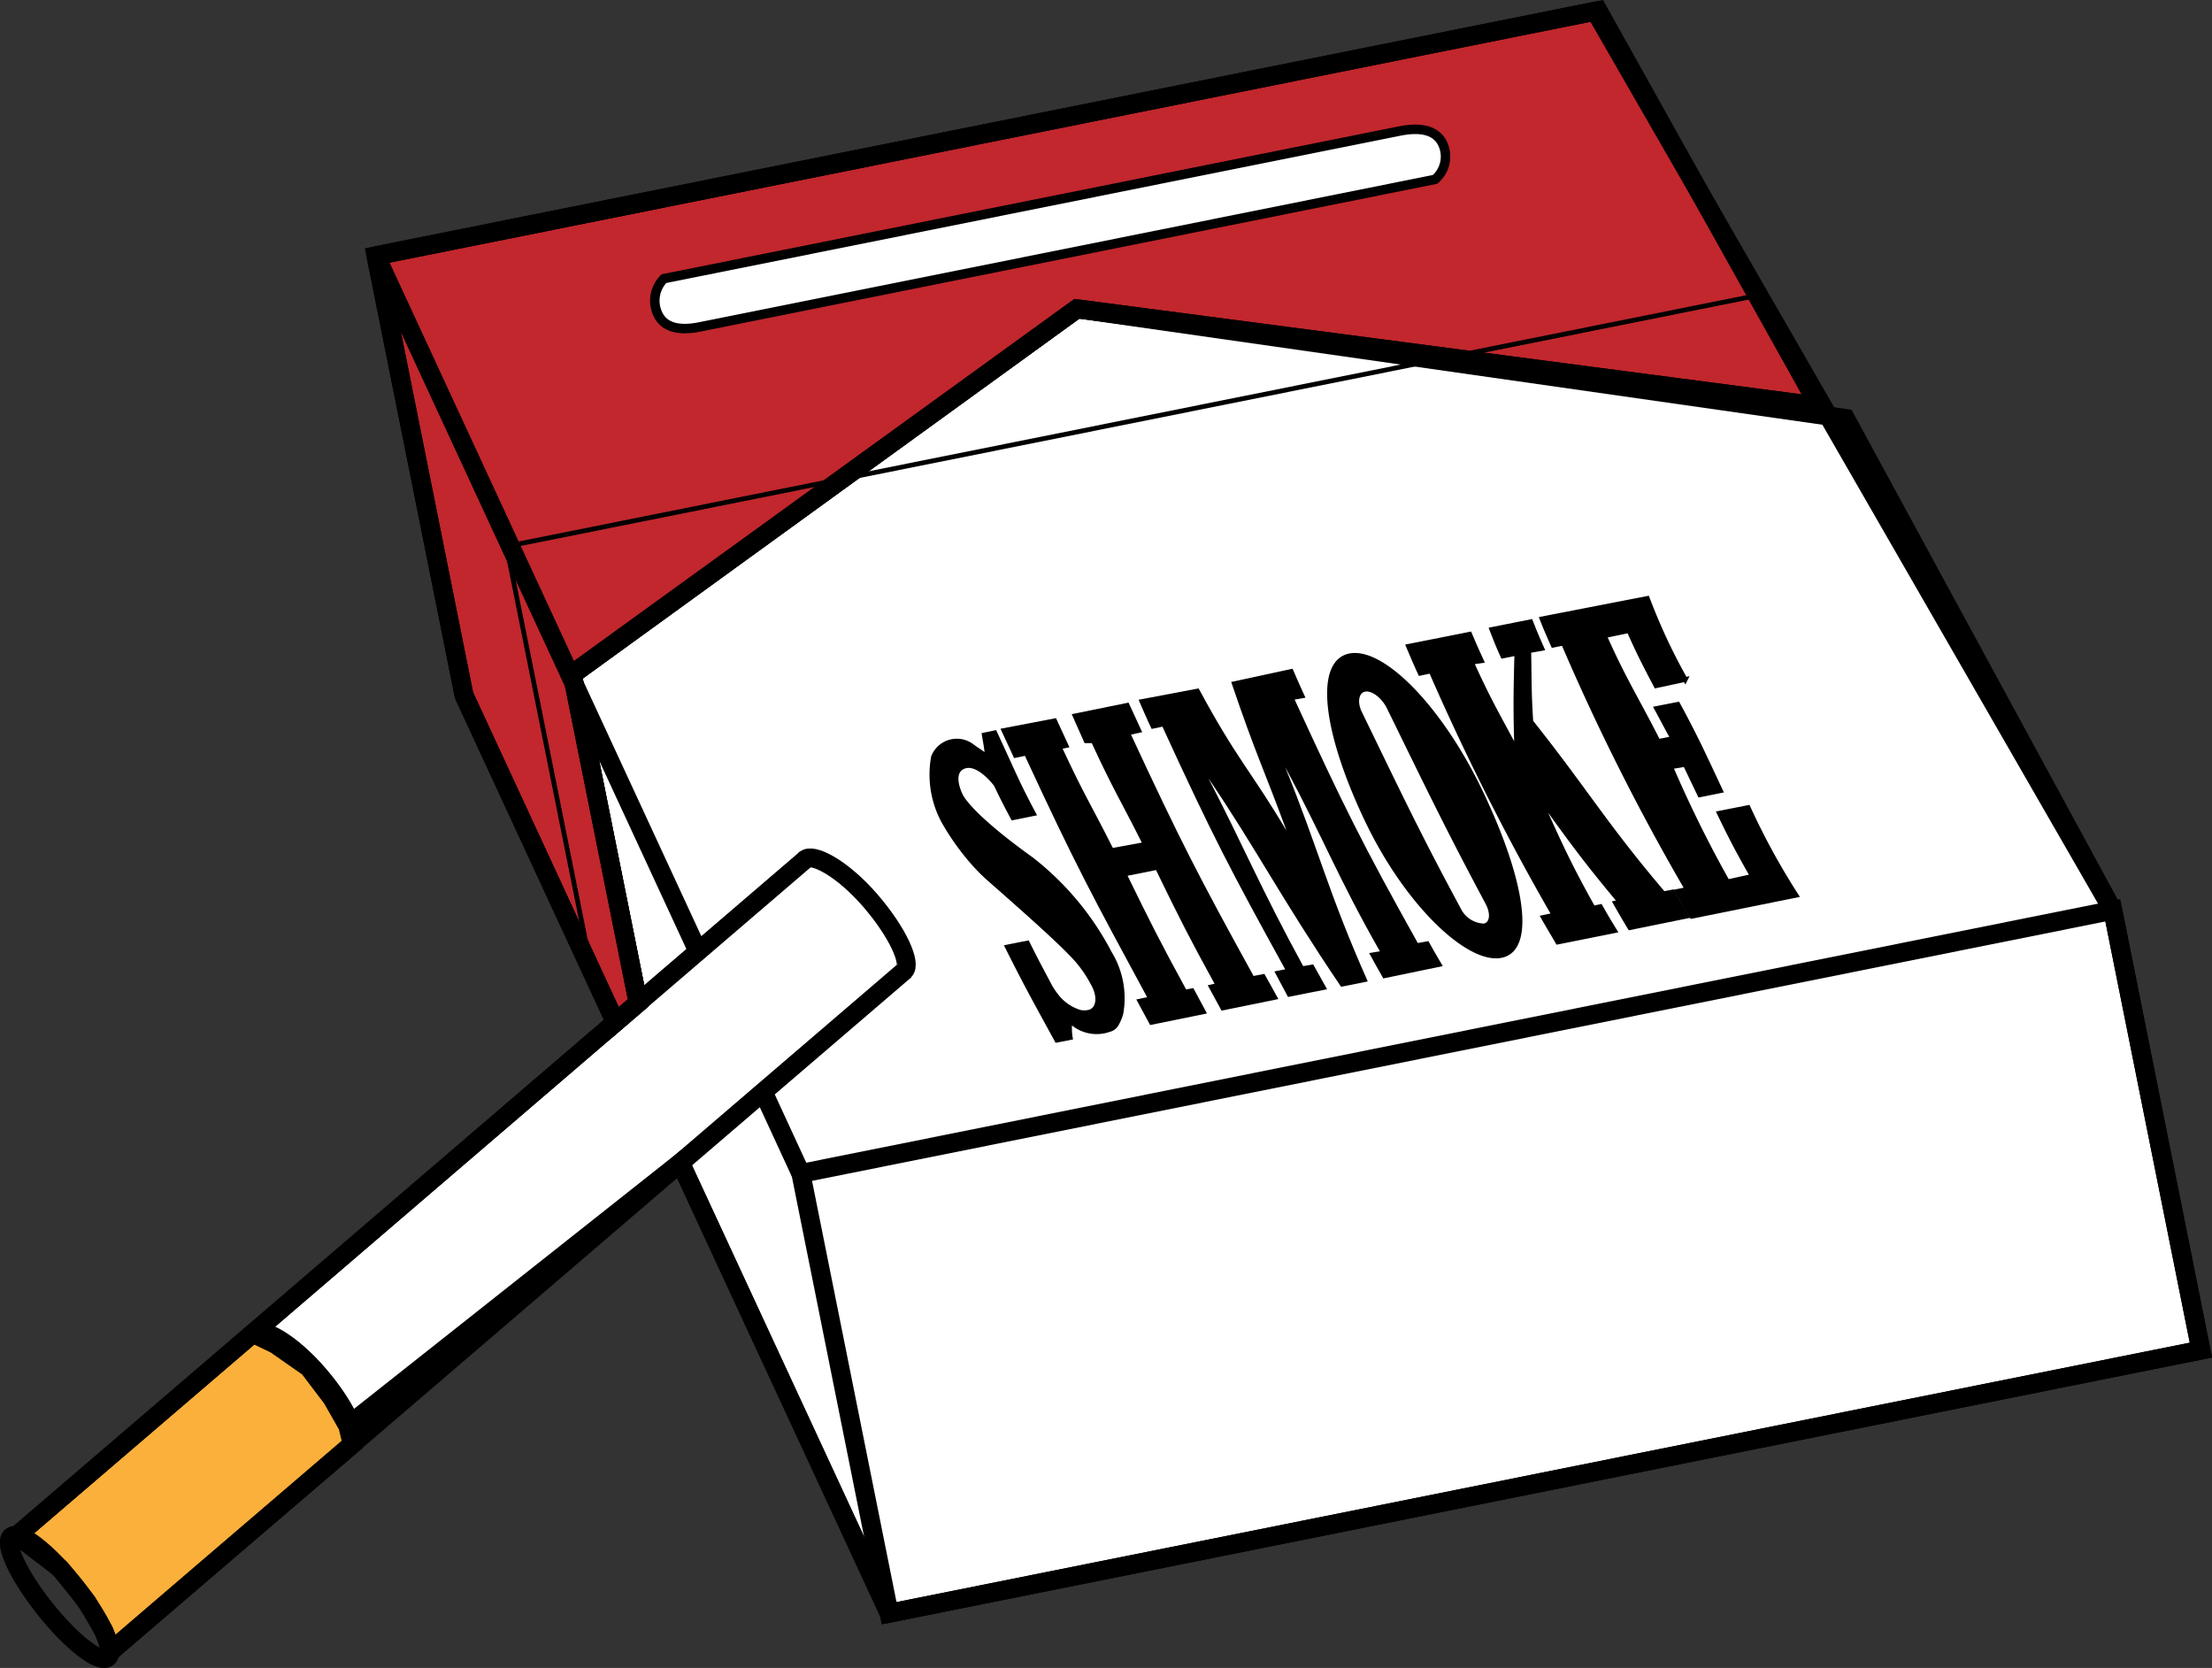 <svg xmlns="http://www.w3.org/2000/svg" viewBox="0 0 116.78 88.05"><rect x="0" y="0" width="116.78" height="88.05" fill="#333333" stroke="none"/><defs><style>.cls-1,.cls-6{fill:#fff;}.cls-1,.cls-2,.cls-3,.cls-4,.cls-5,.cls-6,.cls-7{stroke:#000;stroke-miterlimit:10;}.cls-2{fill:#c1272d;}.cls-3{fill:#fbb03b;}.cls-4,.cls-5{fill:none;}.cls-5,.cls-7{stroke-width:0.25px;}.cls-6{stroke-width:0.5px;}</style></defs><title>cigs</title><g id="Layer_2" data-name="Layer 2"><g id="background"><g id="bad_habit"><g id="cigs"><polygon class="cls-1" points="33.69 52.94 30.21 35.61 56.85 16.3 97.43 22.09 111.54 48.05 116.19 71.27 97.88 74.94 71.38 80.26 46.94 85.16 35.92 61.38 18.36 75.27 13.35 70.39 33.69 52.94"/><polyline class="cls-2" points="19.85 13.5 84.37 0.56 96.03 21.44 56.85 16.3 30.21 35.61 33.69 52.94 32.49 53.97 24.5 36.72 19.85 13.5"/><polygon class="cls-3" points="18.36 75.27 18.6 76.25 11.27 82.52 5.87 87.15 5.49 86.11 4.58 84.55 3.17 82.79 0.9 81.06 2.81 79.42 10.14 73.14 13.35 70.39 14.54 70.96 16.3 72.19 17.53 73.81 18.36 75.27"/><rect class="cls-4" x="43.92" y="54.77" width="70.64" height="23.68" transform="translate(-11.55 16.88) rotate(-11.34)"/><polyline class="cls-4" points="24.5 36.72 19.85 13.5 84.37 0.56"/><line class="cls-4" x1="40.29" y1="57.64" x2="42.28" y2="61.95"/><line class="cls-4" x1="19.85" y1="13.5" x2="36.85" y2="50.23"/><line class="cls-4" x1="84.22" y1="0.59" x2="111.54" y2="48.05"/><line class="cls-4" x1="35.92" y1="61.38" x2="46.94" y2="85.16"/><line class="cls-4" x1="24.51" y1="36.72" x2="32.49" y2="53.97"/><line class="cls-4" x1="33.69" y1="52.94" x2="30.22" y2="35.61"/><line class="cls-4" x1="56.86" y1="16.3" x2="30.21" y2="35.57"/><line class="cls-4" x1="96.03" y1="21.44" x2="56.86" y2="16.3"/><line class="cls-5" x1="27.15" y1="28.76" x2="93.15" y2="15.52"/><line class="cls-5" x1="31.23" y1="51.25" x2="26.65" y2="28.39"/><ellipse class="cls-4" cx="3.15" cy="84.3" rx="0.99" ry="4.08" transform="translate(-51.81 20.3) rotate(-38.51)"/><line class="cls-4" x1="0.44" y1="81.45" x2="42.56" y2="45.33"/><line class="cls-4" x1="5.87" y1="87.15" x2="47.79" y2="51.21"/><path class="cls-4" d="M47.74,51.24c.39-.36-.32-2-1.8-3.71S42.88,45,42.5,45.38"/><path class="cls-4" d="M18.6,76.25c.38-.37-.32-2-1.81-3.72s-3-2.51-3.44-2.14"/><path class="cls-6" d="M73.88,6.92,35.05,14.71a1.65,1.65,0,0,0-.32,1.87h0c.28.6.93.93,2.2.68L75.76,9.47a1.59,1.59,0,0,0,.4-1.89h0C75.88,7,75.22,6.65,73.88,6.92Z"/><path d="M53,49.9l1.31-.26c.49,1,.73,1.42,1.21,2.34a3.46,3.46,0,0,0,.31.47,2.36,2.36,0,0,0,1.23.87,1.14,1.14,0,0,0,.37,0c.46-.08.52-.7.19-1.3l-.05-.09a6.21,6.21,0,0,0-1.09-1.48c-.72-.75-2-1.91-4.3-3.93a9.55,9.55,0,0,1-.9-.9,13.26,13.26,0,0,1-1.56-2.19,5.31,5.31,0,0,1-.56-3.5,1.45,1.45,0,0,1,2.28-.6l.54.37c-.05-.38-.09-.58-.16-1l.77-.16c1.09,2.35,1.21,2.72,2.16,4.5l-1.34.27c-.45-.85-.53-1-.93-1.83,0,0-.86-1.15-1.54-.91s-.13,1.34-.13,1.34.32.92,3.71,3.35a15.29,15.29,0,0,1,4.17,5,4.67,4.67,0,0,1,.61,3.26,2.56,2.56,0,0,1-.26.62.72.72,0,0,1-.45.33,2.09,2.09,0,0,1-2-.34c0,.29,0,.44.06.74l-.92.18C54.52,52.84,54.05,52,53,49.9Z"/><path d="M52.82,38.47c.31.67.46,1,.72,1.55l.57-.12c2.68,5.79,3.61,7.49,6.45,12.74l-.57.12.73,1.35,3-.61L63,52.16l-.38.07c-1.34-2.45-1.88-3.52-3.09-6l1.5-.3c1.21,2.49,1.75,3.56,3.09,6l-.36.08.73,1.34,3-.61c-.3-.55-.45-.81-.74-1.33l-.57.11c-2.87-5.21-3.83-7.06-6.47-12.74l.59-.13-.72-1.56-3,.61.68,1.53.38,0c1.12,2.43,1.51,3,2.64,5.25l-1.53.28c-1.13-2.25-1.52-2.8-2.65-5.24l.36-.07-.71-1.54Z"/><path d="M60.11,36.94c.29.66.43,1,.69,1.54l.57-.12C64,44.1,65,46,67.85,51.17l-.57.11L68,52.63l2.06-.41-.73-1.31L68.8,51c-2.19-4-3.26-6.56-5-9.91,2.5,3.68,3.85,6.35,7,11l1.41-.28c-2.11-4.75-2.53-6.79-4.36-11.32,2.09,3.91,2.78,5.83,5,9.73l-.57.09c.29.53.44.79.75,1.34L76.17,51c-.32-.54-.47-.8-.76-1.32l-.56.1c-2.9-5.19-3.91-7.21-6.5-12.85l.57-.1c-.27-.58-.4-.88-.68-1.53L65,36c1.31,3.86,1.67,4.46,2.92,7.85-1.94-3.25-2.61-3.74-4.64-7.51Z"/><path class="cls-7" d="M71.26,34.62c-1.68.34-1.38,3.82.88,8.6,2.15,4.54,5.42,7.56,7.11,7.22s1.15-3.88-1-8.45S73,34.28,71.26,34.62Zm7.29,13.05c.3.58.23,1.12-.2,1.21A1.54,1.54,0,0,1,77,48c-2.16-4-3.22-6.26-5.21-10.35-.29-.58-.18-1.17.25-1.26s1,.36,1.29.94C75.33,41.41,76.39,43.63,78.55,47.67Z"/><path class="cls-7" d="M74.36,34.12c.25.59.37.88.62,1.42l.57-.12a129.37,129.37,0,0,0,6.5,12.89l-.57.12c.29.51.45.77.76,1.3l3-.6c-.32-.52-.47-.77-.75-1.27l-.38.08c-1.37-2.45-1.84-3.54-3-6.12,1.76,2.45,2.5,3.49,4.43,5.8l-.25.05c.29.51.44.77.76,1.3l3-.61c-.32-.52-.48-.77-.76-1.27l-.47.09c-3.06-3.59-4.1-5.43-7-9.08-.1-1.52-.08-2.14-.11-3.75l.69-.12c-.24-.54-.36-.82-.59-1.41l-2.05.41c.23.59.34.87.58,1.4l.74-.15c-.06,2.23-.07,3.11,0,5.18-1-1.88-1.47-2.65-2.4-4.7l.53-.08c-.25-.54-.37-.81-.62-1.4Z"/><path class="cls-7" d="M81.41,32.67c.23.58.35.85.59,1.39l.54-.11a119.16,119.16,0,0,0,6.54,13l-.54.11c.29.51.45.77.78,1.31l5.5-1.11a36.72,36.72,0,0,1-2.53-4.63l-1.52.3c.66,1.37,1,2,1.75,3.33l-1.32.29a63.65,63.65,0,0,1-3-6.07l.77-.13.77,1.61,1.09-.22c-.85-1.81-1.28-2.77-2.25-4.56l-1.12.22c.35.64.53,1,.86,1.59l-.78.15c-1.14-2.25-1.79-3.22-2.84-5.58l1.3-.27c.55,1.23.81,1.73,1.43,2.91l1.54-.33a30.53,30.53,0,0,1-2-4.28Z"/></g></g></g></g></svg>